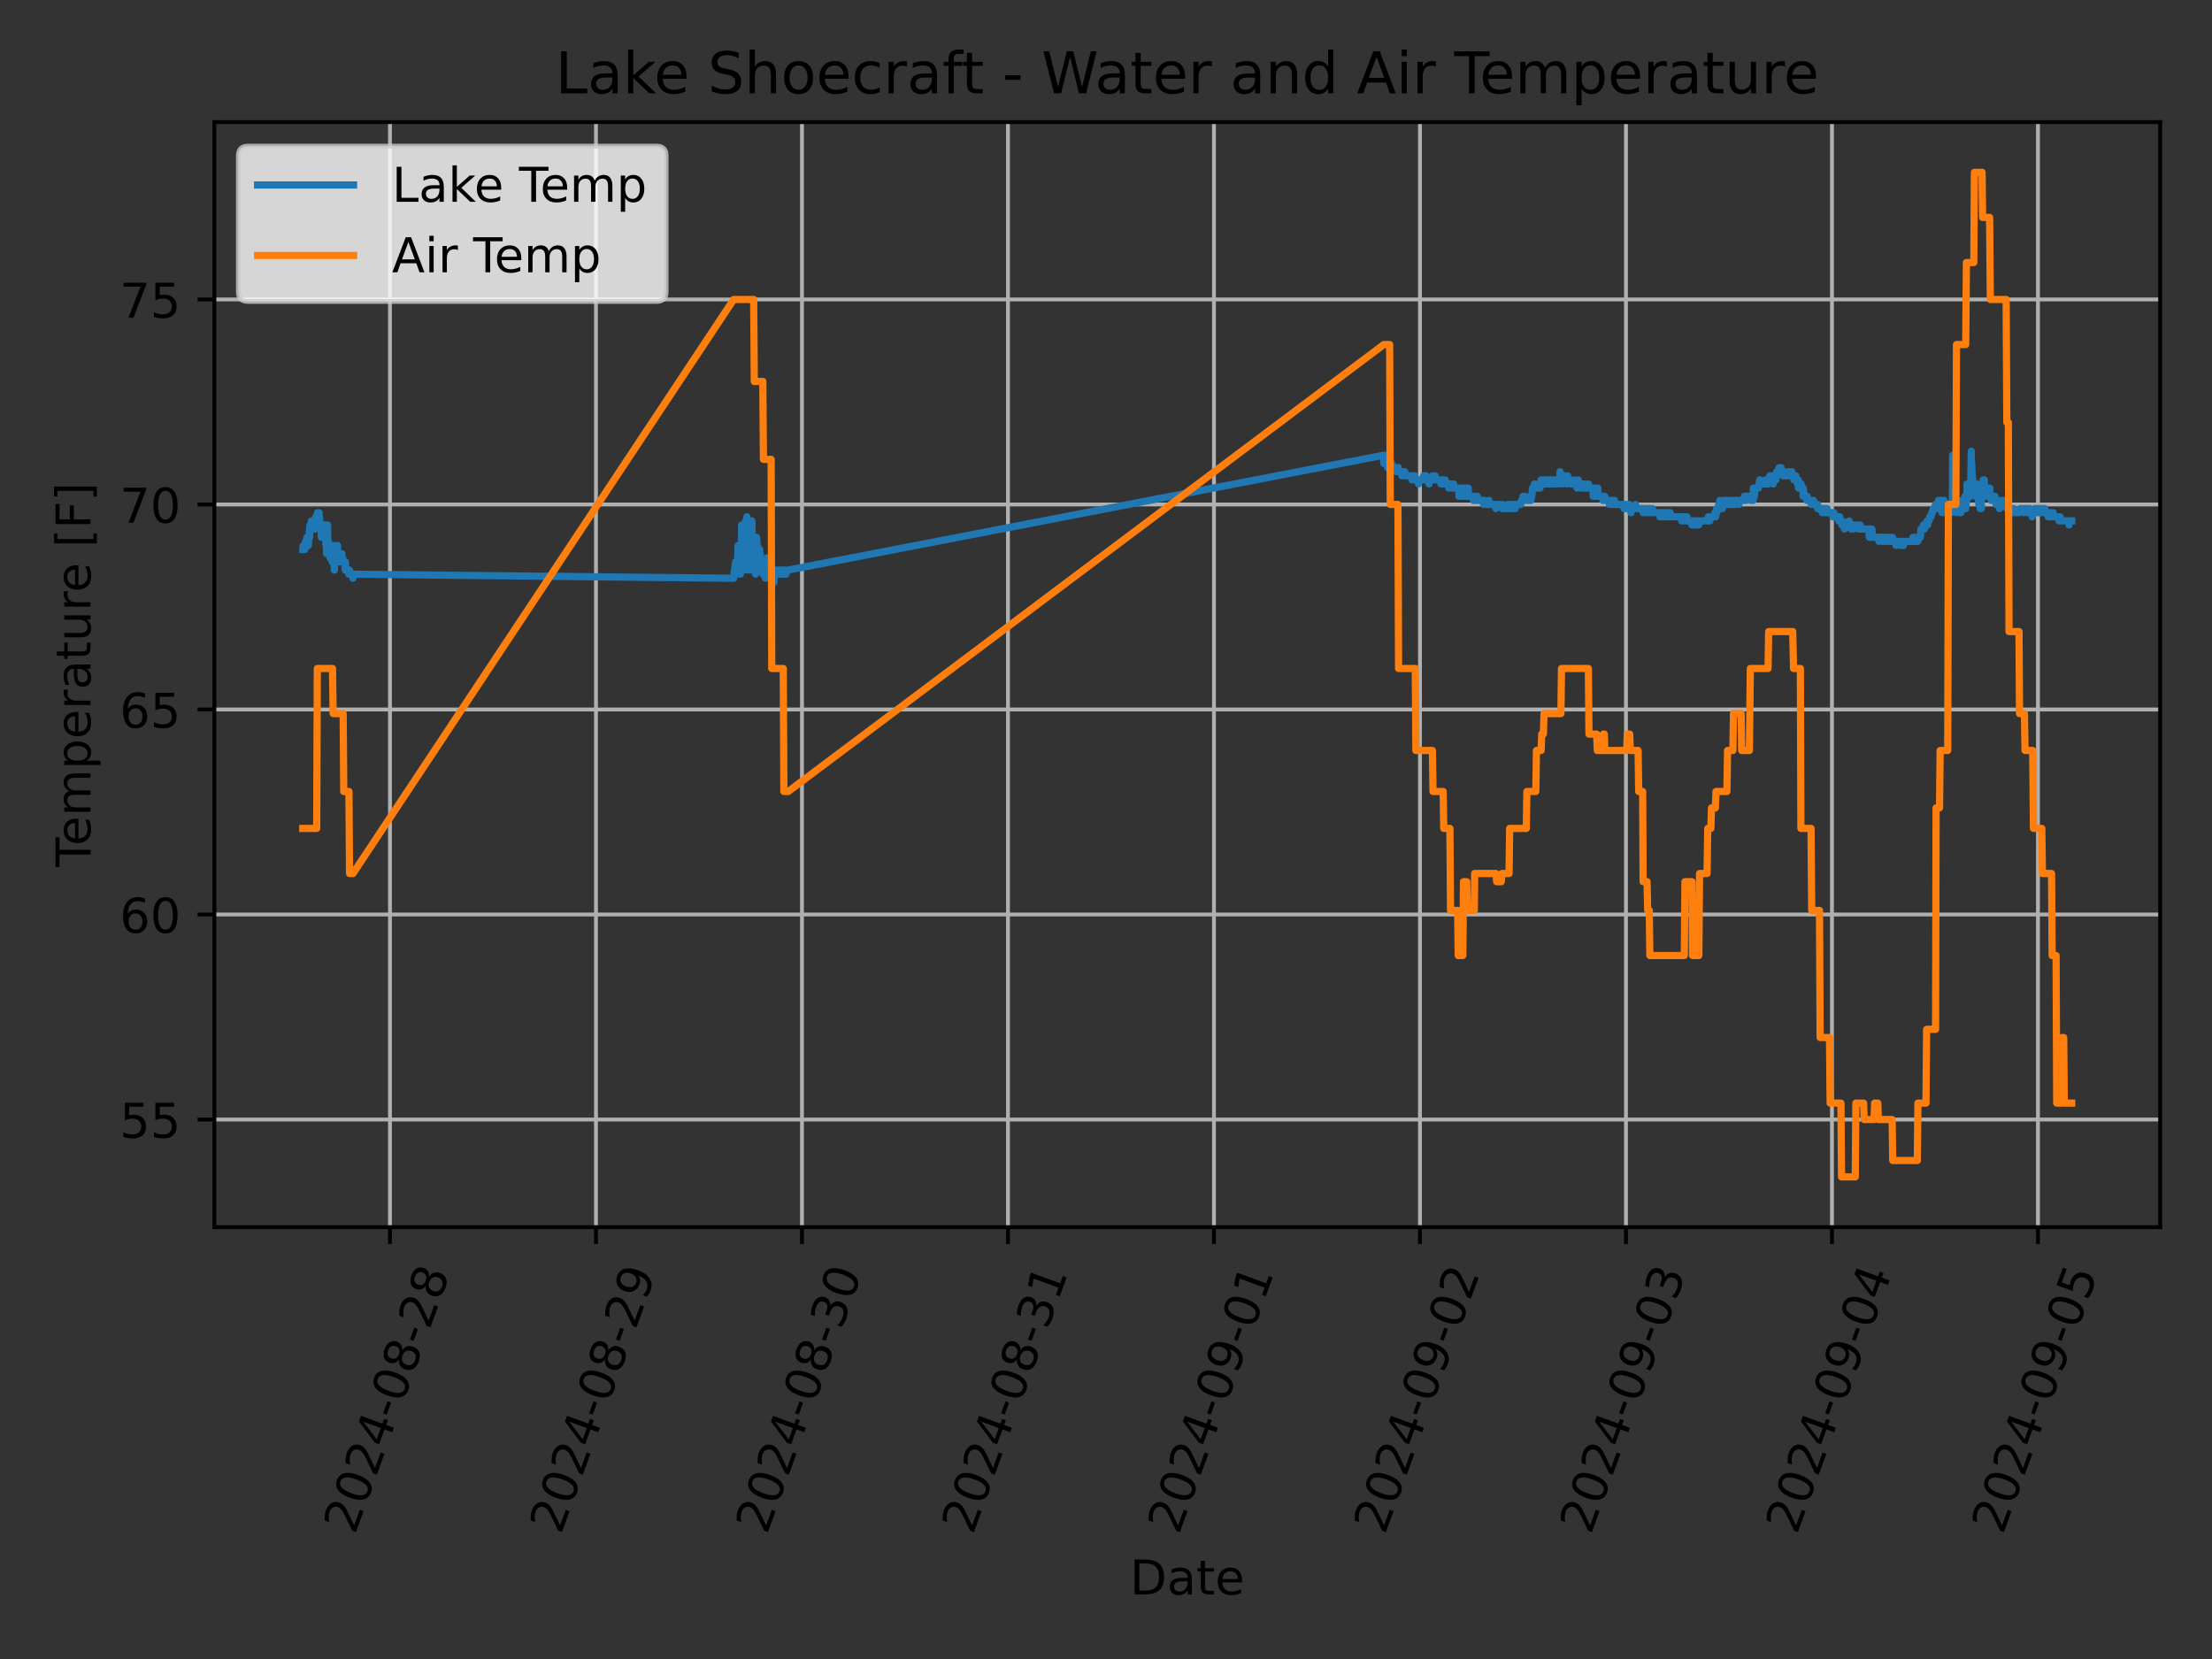 <?xml version="1.0" encoding="utf-8" standalone="no"?>
<!DOCTYPE svg PUBLIC "-//W3C//DTD SVG 1.1//EN"
  "http://www.w3.org/Graphics/SVG/1.1/DTD/svg11.dtd">
<!-- Created with matplotlib (https://matplotlib.org/) -->
<svg height="345.6pt" version="1.1" viewBox="0 0 460.8 345.6" width="460.8pt" xmlns="http://www.w3.org/2000/svg" xmlns:xlink="http://www.w3.org/1999/xlink">
 <rect x="0" y="0" width="460.8" height="345.6" fill="#333333" stroke="none"/>
 <defs>
  <style type="text/css">*{stroke-linecap:butt;stroke-linejoin:round;}</style>
 </defs>
 <g id="figure_1">
  <g id="patch_1">
   <path d="M 0 345.6 
L 460.8 345.6 
L 460.8 0 
L 0 0 
z
" style="fill:none;"/>
  </g>
  <g id="axes_1">
   <g id="patch_2">
    <path d="M 44.66 255.639 
L 450 255.639 
L 450 25.44 
L 44.66 25.44 
z
" style="fill:none;"/>
   </g>
   <g id="matplotlib.axis_1">
    <g id="xtick_1">
     <g id="line2d_1">
      <path clip-path="url(#p198dfb83ee)" d="M 81.24 255.639 
L 81.24 25.44 
" style="fill:none;stroke:#b0b0b0;stroke-linecap:square;stroke-width:0.8;"/>
     </g>
     <g id="line2d_2">
      <defs>
       <path d="M 0 0 
L 0 3.5 
" id="mcf9a5f3053" style="stroke:#000000;stroke-width:0.8;"/>
      </defs>
      <g>
       <use style="stroke:#000000;stroke-width:0.8;" x="81.24" xlink:href="#mcf9a5f3053" y="255.639"/>
      </g>
     </g>
     <g id="text_1">
      <!-- 2024-08-28 -->
      <g transform="translate(73.894 319.848)rotate(-70)scale(0.1 -0.1)">
       <defs>
        <path d="M 19.188 8.297 
L 53.609 8.297 
L 53.609 0 
L 7.328 0 
L 7.328 8.297 
Q 12.938 14.109 22.625 23.891 
Q 32.328 33.688 34.812 36.531 
Q 39.547 41.844 41.422 45.531 
Q 43.312 49.219 43.312 52.781 
Q 43.312 58.594 39.234 62.25 
Q 35.156 65.922 28.609 65.922 
Q 23.969 65.922 18.812 64.312 
Q 13.672 62.703 7.812 59.422 
L 7.812 69.391 
Q 13.766 71.781 18.938 73 
Q 24.125 74.219 28.422 74.219 
Q 39.75 74.219 46.484 68.547 
Q 53.219 62.891 53.219 53.422 
Q 53.219 48.922 51.531 44.891 
Q 49.859 40.875 45.406 35.406 
Q 44.188 33.984 37.641 27.219 
Q 31.109 20.453 19.188 8.297 
z
" id="DejaVuSans-50"/>
        <path d="M 31.781 66.406 
Q 24.172 66.406 20.328 58.906 
Q 16.5 51.422 16.5 36.375 
Q 16.5 21.391 20.328 13.891 
Q 24.172 6.391 31.781 6.391 
Q 39.453 6.391 43.281 13.891 
Q 47.125 21.391 47.125 36.375 
Q 47.125 51.422 43.281 58.906 
Q 39.453 66.406 31.781 66.406 
z
M 31.781 74.219 
Q 44.047 74.219 50.516 64.516 
Q 56.984 54.828 56.984 36.375 
Q 56.984 17.969 50.516 8.266 
Q 44.047 -1.422 31.781 -1.422 
Q 19.531 -1.422 13.062 8.266 
Q 6.594 17.969 6.594 36.375 
Q 6.594 54.828 13.062 64.516 
Q 19.531 74.219 31.781 74.219 
z
" id="DejaVuSans-48"/>
        <path d="M 37.797 64.312 
L 12.891 25.391 
L 37.797 25.391 
z
M 35.203 72.906 
L 47.609 72.906 
L 47.609 25.391 
L 58.016 25.391 
L 58.016 17.188 
L 47.609 17.188 
L 47.609 0 
L 37.797 0 
L 37.797 17.188 
L 4.891 17.188 
L 4.891 26.703 
z
" id="DejaVuSans-52"/>
        <path d="M 4.891 31.391 
L 31.203 31.391 
L 31.203 23.391 
L 4.891 23.391 
z
" id="DejaVuSans-45"/>
        <path d="M 31.781 34.625 
Q 24.75 34.625 20.719 30.859 
Q 16.703 27.094 16.703 20.516 
Q 16.703 13.922 20.719 10.156 
Q 24.75 6.391 31.781 6.391 
Q 38.812 6.391 42.859 10.172 
Q 46.922 13.969 46.922 20.516 
Q 46.922 27.094 42.891 30.859 
Q 38.875 34.625 31.781 34.625 
z
M 21.922 38.812 
Q 15.578 40.375 12.031 44.719 
Q 8.5 49.078 8.5 55.328 
Q 8.5 64.062 14.719 69.141 
Q 20.953 74.219 31.781 74.219 
Q 42.672 74.219 48.875 69.141 
Q 55.078 64.062 55.078 55.328 
Q 55.078 49.078 51.531 44.719 
Q 48 40.375 41.703 38.812 
Q 48.828 37.156 52.797 32.312 
Q 56.781 27.484 56.781 20.516 
Q 56.781 9.906 50.312 4.234 
Q 43.844 -1.422 31.781 -1.422 
Q 19.734 -1.422 13.25 4.234 
Q 6.781 9.906 6.781 20.516 
Q 6.781 27.484 10.781 32.312 
Q 14.797 37.156 21.922 38.812 
z
M 18.312 54.391 
Q 18.312 48.734 21.844 45.562 
Q 25.391 42.391 31.781 42.391 
Q 38.141 42.391 41.719 45.562 
Q 45.312 48.734 45.312 54.391 
Q 45.312 60.062 41.719 63.234 
Q 38.141 66.406 31.781 66.406 
Q 25.391 66.406 21.844 63.234 
Q 18.312 60.062 18.312 54.391 
z
" id="DejaVuSans-56"/>
       </defs>
       <use xlink:href="#DejaVuSans-50"/>
       <use x="63.623" xlink:href="#DejaVuSans-48"/>
       <use x="127.246" xlink:href="#DejaVuSans-50"/>
       <use x="190.869" xlink:href="#DejaVuSans-52"/>
       <use x="254.492" xlink:href="#DejaVuSans-45"/>
       <use x="290.576" xlink:href="#DejaVuSans-48"/>
       <use x="354.199" xlink:href="#DejaVuSans-56"/>
       <use x="417.822" xlink:href="#DejaVuSans-45"/>
       <use x="453.906" xlink:href="#DejaVuSans-50"/>
       <use x="517.529" xlink:href="#DejaVuSans-56"/>
      </g>
     </g>
    </g>
    <g id="xtick_2">
     <g id="line2d_3">
      <path clip-path="url(#p198dfb83ee)" d="M 124.153 255.639 
L 124.153 25.44 
" style="fill:none;stroke:#b0b0b0;stroke-linecap:square;stroke-width:0.8;"/>
     </g>
     <g id="line2d_4">
      <g>
       <use style="stroke:#000000;stroke-width:0.8;" x="124.153" xlink:href="#mcf9a5f3053" y="255.639"/>
      </g>
     </g>
     <g id="text_2">
      <!-- 2024-08-29 -->
      <g transform="translate(116.808 319.848)rotate(-70)scale(0.1 -0.1)">
       <defs>
        <path d="M 10.984 1.516 
L 10.984 10.5 
Q 14.703 8.734 18.5 7.812 
Q 22.312 6.891 25.984 6.891 
Q 35.75 6.891 40.891 13.453 
Q 46.047 20.016 46.781 33.406 
Q 43.953 29.203 39.594 26.953 
Q 35.25 24.703 29.984 24.703 
Q 19.047 24.703 12.672 31.312 
Q 6.297 37.938 6.297 49.422 
Q 6.297 60.641 12.938 67.422 
Q 19.578 74.219 30.609 74.219 
Q 43.266 74.219 49.922 64.516 
Q 56.594 54.828 56.594 36.375 
Q 56.594 19.141 48.406 8.859 
Q 40.234 -1.422 26.422 -1.422 
Q 22.703 -1.422 18.891 -0.688 
Q 15.094 0.047 10.984 1.516 
z
M 30.609 32.422 
Q 37.25 32.422 41.125 36.953 
Q 45.016 41.5 45.016 49.422 
Q 45.016 57.281 41.125 61.844 
Q 37.25 66.406 30.609 66.406 
Q 23.969 66.406 20.094 61.844 
Q 16.219 57.281 16.219 49.422 
Q 16.219 41.5 20.094 36.953 
Q 23.969 32.422 30.609 32.422 
z
" id="DejaVuSans-57"/>
       </defs>
       <use xlink:href="#DejaVuSans-50"/>
       <use x="63.623" xlink:href="#DejaVuSans-48"/>
       <use x="127.246" xlink:href="#DejaVuSans-50"/>
       <use x="190.869" xlink:href="#DejaVuSans-52"/>
       <use x="254.492" xlink:href="#DejaVuSans-45"/>
       <use x="290.576" xlink:href="#DejaVuSans-48"/>
       <use x="354.199" xlink:href="#DejaVuSans-56"/>
       <use x="417.822" xlink:href="#DejaVuSans-45"/>
       <use x="453.906" xlink:href="#DejaVuSans-50"/>
       <use x="517.529" xlink:href="#DejaVuSans-57"/>
      </g>
     </g>
    </g>
    <g id="xtick_3">
     <g id="line2d_5">
      <path clip-path="url(#p198dfb83ee)" d="M 167.066 255.639 
L 167.066 25.44 
" style="fill:none;stroke:#b0b0b0;stroke-linecap:square;stroke-width:0.8;"/>
     </g>
     <g id="line2d_6">
      <g>
       <use style="stroke:#000000;stroke-width:0.8;" x="167.066" xlink:href="#mcf9a5f3053" y="255.639"/>
      </g>
     </g>
     <g id="text_3">
      <!-- 2024-08-30 -->
      <g transform="translate(159.721 319.848)rotate(-70)scale(0.1 -0.1)">
       <defs>
        <path d="M 40.578 39.312 
Q 47.656 37.797 51.625 33 
Q 55.609 28.219 55.609 21.188 
Q 55.609 10.406 48.188 4.484 
Q 40.766 -1.422 27.094 -1.422 
Q 22.516 -1.422 17.656 -0.516 
Q 12.797 0.391 7.625 2.203 
L 7.625 11.719 
Q 11.719 9.328 16.594 8.109 
Q 21.484 6.891 26.812 6.891 
Q 36.078 6.891 40.938 10.547 
Q 45.797 14.203 45.797 21.188 
Q 45.797 27.641 41.281 31.266 
Q 36.766 34.906 28.719 34.906 
L 20.219 34.906 
L 20.219 43.016 
L 29.109 43.016 
Q 36.375 43.016 40.234 45.922 
Q 44.094 48.828 44.094 54.297 
Q 44.094 59.906 40.109 62.906 
Q 36.141 65.922 28.719 65.922 
Q 24.656 65.922 20.016 65.031 
Q 15.375 64.156 9.812 62.312 
L 9.812 71.094 
Q 15.438 72.656 20.344 73.438 
Q 25.25 74.219 29.594 74.219 
Q 40.828 74.219 47.359 69.109 
Q 53.906 64.016 53.906 55.328 
Q 53.906 49.266 50.438 45.094 
Q 46.969 40.922 40.578 39.312 
z
" id="DejaVuSans-51"/>
       </defs>
       <use xlink:href="#DejaVuSans-50"/>
       <use x="63.623" xlink:href="#DejaVuSans-48"/>
       <use x="127.246" xlink:href="#DejaVuSans-50"/>
       <use x="190.869" xlink:href="#DejaVuSans-52"/>
       <use x="254.492" xlink:href="#DejaVuSans-45"/>
       <use x="290.576" xlink:href="#DejaVuSans-48"/>
       <use x="354.199" xlink:href="#DejaVuSans-56"/>
       <use x="417.822" xlink:href="#DejaVuSans-45"/>
       <use x="453.906" xlink:href="#DejaVuSans-51"/>
       <use x="517.529" xlink:href="#DejaVuSans-48"/>
      </g>
     </g>
    </g>
    <g id="xtick_4">
     <g id="line2d_7">
      <path clip-path="url(#p198dfb83ee)" d="M 209.979 255.639 
L 209.979 25.44 
" style="fill:none;stroke:#b0b0b0;stroke-linecap:square;stroke-width:0.8;"/>
     </g>
     <g id="line2d_8">
      <g>
       <use style="stroke:#000000;stroke-width:0.8;" x="209.979" xlink:href="#mcf9a5f3053" y="255.639"/>
      </g>
     </g>
     <g id="text_4">
      <!-- 2024-08-31 -->
      <g transform="translate(202.634 319.848)rotate(-70)scale(0.1 -0.1)">
       <defs>
        <path d="M 12.406 8.297 
L 28.516 8.297 
L 28.516 63.922 
L 10.984 60.406 
L 10.984 69.391 
L 28.422 72.906 
L 38.281 72.906 
L 38.281 8.297 
L 54.391 8.297 
L 54.391 0 
L 12.406 0 
z
" id="DejaVuSans-49"/>
       </defs>
       <use xlink:href="#DejaVuSans-50"/>
       <use x="63.623" xlink:href="#DejaVuSans-48"/>
       <use x="127.246" xlink:href="#DejaVuSans-50"/>
       <use x="190.869" xlink:href="#DejaVuSans-52"/>
       <use x="254.492" xlink:href="#DejaVuSans-45"/>
       <use x="290.576" xlink:href="#DejaVuSans-48"/>
       <use x="354.199" xlink:href="#DejaVuSans-56"/>
       <use x="417.822" xlink:href="#DejaVuSans-45"/>
       <use x="453.906" xlink:href="#DejaVuSans-51"/>
       <use x="517.529" xlink:href="#DejaVuSans-49"/>
      </g>
     </g>
    </g>
    <g id="xtick_5">
     <g id="line2d_9">
      <path clip-path="url(#p198dfb83ee)" d="M 252.892 255.639 
L 252.892 25.44 
" style="fill:none;stroke:#b0b0b0;stroke-linecap:square;stroke-width:0.8;"/>
     </g>
     <g id="line2d_10">
      <g>
       <use style="stroke:#000000;stroke-width:0.8;" x="252.892" xlink:href="#mcf9a5f3053" y="255.639"/>
      </g>
     </g>
     <g id="text_5">
      <!-- 2024-09-01 -->
      <g transform="translate(245.547 319.848)rotate(-70)scale(0.1 -0.1)">
       <use xlink:href="#DejaVuSans-50"/>
       <use x="63.623" xlink:href="#DejaVuSans-48"/>
       <use x="127.246" xlink:href="#DejaVuSans-50"/>
       <use x="190.869" xlink:href="#DejaVuSans-52"/>
       <use x="254.492" xlink:href="#DejaVuSans-45"/>
       <use x="290.576" xlink:href="#DejaVuSans-48"/>
       <use x="354.199" xlink:href="#DejaVuSans-57"/>
       <use x="417.822" xlink:href="#DejaVuSans-45"/>
       <use x="453.906" xlink:href="#DejaVuSans-48"/>
       <use x="517.529" xlink:href="#DejaVuSans-49"/>
      </g>
     </g>
    </g>
    <g id="xtick_6">
     <g id="line2d_11">
      <path clip-path="url(#p198dfb83ee)" d="M 295.805 255.639 
L 295.805 25.44 
" style="fill:none;stroke:#b0b0b0;stroke-linecap:square;stroke-width:0.8;"/>
     </g>
     <g id="line2d_12">
      <g>
       <use style="stroke:#000000;stroke-width:0.8;" x="295.805" xlink:href="#mcf9a5f3053" y="255.639"/>
      </g>
     </g>
     <g id="text_6">
      <!-- 2024-09-02 -->
      <g transform="translate(288.46 319.848)rotate(-70)scale(0.1 -0.1)">
       <use xlink:href="#DejaVuSans-50"/>
       <use x="63.623" xlink:href="#DejaVuSans-48"/>
       <use x="127.246" xlink:href="#DejaVuSans-50"/>
       <use x="190.869" xlink:href="#DejaVuSans-52"/>
       <use x="254.492" xlink:href="#DejaVuSans-45"/>
       <use x="290.576" xlink:href="#DejaVuSans-48"/>
       <use x="354.199" xlink:href="#DejaVuSans-57"/>
       <use x="417.822" xlink:href="#DejaVuSans-45"/>
       <use x="453.906" xlink:href="#DejaVuSans-48"/>
       <use x="517.529" xlink:href="#DejaVuSans-50"/>
      </g>
     </g>
    </g>
    <g id="xtick_7">
     <g id="line2d_13">
      <path clip-path="url(#p198dfb83ee)" d="M 338.718 255.639 
L 338.718 25.44 
" style="fill:none;stroke:#b0b0b0;stroke-linecap:square;stroke-width:0.8;"/>
     </g>
     <g id="line2d_14">
      <g>
       <use style="stroke:#000000;stroke-width:0.8;" x="338.718" xlink:href="#mcf9a5f3053" y="255.639"/>
      </g>
     </g>
     <g id="text_7">
      <!-- 2024-09-03 -->
      <g transform="translate(331.373 319.848)rotate(-70)scale(0.1 -0.1)">
       <use xlink:href="#DejaVuSans-50"/>
       <use x="63.623" xlink:href="#DejaVuSans-48"/>
       <use x="127.246" xlink:href="#DejaVuSans-50"/>
       <use x="190.869" xlink:href="#DejaVuSans-52"/>
       <use x="254.492" xlink:href="#DejaVuSans-45"/>
       <use x="290.576" xlink:href="#DejaVuSans-48"/>
       <use x="354.199" xlink:href="#DejaVuSans-57"/>
       <use x="417.822" xlink:href="#DejaVuSans-45"/>
       <use x="453.906" xlink:href="#DejaVuSans-48"/>
       <use x="517.529" xlink:href="#DejaVuSans-51"/>
      </g>
     </g>
    </g>
    <g id="xtick_8">
     <g id="line2d_15">
      <path clip-path="url(#p198dfb83ee)" d="M 381.632 255.639 
L 381.632 25.44 
" style="fill:none;stroke:#b0b0b0;stroke-linecap:square;stroke-width:0.8;"/>
     </g>
     <g id="line2d_16">
      <g>
       <use style="stroke:#000000;stroke-width:0.8;" x="381.632" xlink:href="#mcf9a5f3053" y="255.639"/>
      </g>
     </g>
     <g id="text_8">
      <!-- 2024-09-04 -->
      <g transform="translate(374.286 319.848)rotate(-70)scale(0.1 -0.1)">
       <use xlink:href="#DejaVuSans-50"/>
       <use x="63.623" xlink:href="#DejaVuSans-48"/>
       <use x="127.246" xlink:href="#DejaVuSans-50"/>
       <use x="190.869" xlink:href="#DejaVuSans-52"/>
       <use x="254.492" xlink:href="#DejaVuSans-45"/>
       <use x="290.576" xlink:href="#DejaVuSans-48"/>
       <use x="354.199" xlink:href="#DejaVuSans-57"/>
       <use x="417.822" xlink:href="#DejaVuSans-45"/>
       <use x="453.906" xlink:href="#DejaVuSans-48"/>
       <use x="517.529" xlink:href="#DejaVuSans-52"/>
      </g>
     </g>
    </g>
    <g id="xtick_9">
     <g id="line2d_17">
      <path clip-path="url(#p198dfb83ee)" d="M 424.545 255.639 
L 424.545 25.44 
" style="fill:none;stroke:#b0b0b0;stroke-linecap:square;stroke-width:0.8;"/>
     </g>
     <g id="line2d_18">
      <g>
       <use style="stroke:#000000;stroke-width:0.8;" x="424.545" xlink:href="#mcf9a5f3053" y="255.639"/>
      </g>
     </g>
     <g id="text_9">
      <!-- 2024-09-05 -->
      <g transform="translate(417.199 319.848)rotate(-70)scale(0.1 -0.1)">
       <defs>
        <path d="M 10.797 72.906 
L 49.516 72.906 
L 49.516 64.594 
L 19.828 64.594 
L 19.828 46.734 
Q 21.969 47.469 24.109 47.828 
Q 26.266 48.188 28.422 48.188 
Q 40.625 48.188 47.75 41.5 
Q 54.891 34.812 54.891 23.391 
Q 54.891 11.625 47.562 5.094 
Q 40.234 -1.422 26.906 -1.422 
Q 22.312 -1.422 17.547 -0.641 
Q 12.797 0.141 7.719 1.703 
L 7.719 11.625 
Q 12.109 9.234 16.797 8.062 
Q 21.484 6.891 26.703 6.891 
Q 35.156 6.891 40.078 11.328 
Q 45.016 15.766 45.016 23.391 
Q 45.016 31 40.078 35.438 
Q 35.156 39.891 26.703 39.891 
Q 22.75 39.891 18.812 39.016 
Q 14.891 38.141 10.797 36.281 
z
" id="DejaVuSans-53"/>
       </defs>
       <use xlink:href="#DejaVuSans-50"/>
       <use x="63.623" xlink:href="#DejaVuSans-48"/>
       <use x="127.246" xlink:href="#DejaVuSans-50"/>
       <use x="190.869" xlink:href="#DejaVuSans-52"/>
       <use x="254.492" xlink:href="#DejaVuSans-45"/>
       <use x="290.576" xlink:href="#DejaVuSans-48"/>
       <use x="354.199" xlink:href="#DejaVuSans-57"/>
       <use x="417.822" xlink:href="#DejaVuSans-45"/>
       <use x="453.906" xlink:href="#DejaVuSans-48"/>
       <use x="517.529" xlink:href="#DejaVuSans-53"/>
      </g>
     </g>
    </g>
    <g id="text_10">
     <!-- Date -->
     <g transform="translate(235.379 332.158)scale(0.1 -0.1)">
      <defs>
       <path d="M 19.672 64.797 
L 19.672 8.109 
L 31.594 8.109 
Q 46.688 8.109 53.688 14.938 
Q 60.688 21.781 60.688 36.531 
Q 60.688 51.172 53.688 57.984 
Q 46.688 64.797 31.594 64.797 
z
M 9.812 72.906 
L 30.078 72.906 
Q 51.266 72.906 61.172 64.094 
Q 71.094 55.281 71.094 36.531 
Q 71.094 17.672 61.125 8.828 
Q 51.172 0 30.078 0 
L 9.812 0 
z
" id="DejaVuSans-68"/>
       <path d="M 34.281 27.484 
Q 23.391 27.484 19.188 25 
Q 14.984 22.516 14.984 16.5 
Q 14.984 11.719 18.141 8.906 
Q 21.297 6.109 26.703 6.109 
Q 34.188 6.109 38.703 11.406 
Q 43.219 16.703 43.219 25.484 
L 43.219 27.484 
z
M 52.203 31.203 
L 52.203 0 
L 43.219 0 
L 43.219 8.297 
Q 40.141 3.328 35.547 0.953 
Q 30.953 -1.422 24.312 -1.422 
Q 15.922 -1.422 10.953 3.297 
Q 6 8.016 6 15.922 
Q 6 25.141 12.172 29.828 
Q 18.359 34.516 30.609 34.516 
L 43.219 34.516 
L 43.219 35.406 
Q 43.219 41.609 39.141 45 
Q 35.062 48.391 27.688 48.391 
Q 23 48.391 18.547 47.266 
Q 14.109 46.141 10.016 43.891 
L 10.016 52.203 
Q 14.938 54.109 19.578 55.047 
Q 24.219 56 28.609 56 
Q 40.484 56 46.344 49.844 
Q 52.203 43.703 52.203 31.203 
z
" id="DejaVuSans-97"/>
       <path d="M 18.312 70.219 
L 18.312 54.688 
L 36.812 54.688 
L 36.812 47.703 
L 18.312 47.703 
L 18.312 18.016 
Q 18.312 11.328 20.141 9.422 
Q 21.969 7.516 27.594 7.516 
L 36.812 7.516 
L 36.812 0 
L 27.594 0 
Q 17.188 0 13.234 3.875 
Q 9.281 7.766 9.281 18.016 
L 9.281 47.703 
L 2.688 47.703 
L 2.688 54.688 
L 9.281 54.688 
L 9.281 70.219 
z
" id="DejaVuSans-116"/>
       <path d="M 56.203 29.594 
L 56.203 25.203 
L 14.891 25.203 
Q 15.484 15.922 20.484 11.062 
Q 25.484 6.203 34.422 6.203 
Q 39.594 6.203 44.453 7.469 
Q 49.312 8.734 54.109 11.281 
L 54.109 2.781 
Q 49.266 0.734 44.188 -0.344 
Q 39.109 -1.422 33.891 -1.422 
Q 20.797 -1.422 13.156 6.188 
Q 5.516 13.812 5.516 26.812 
Q 5.516 40.234 12.766 48.109 
Q 20.016 56 32.328 56 
Q 43.359 56 49.781 48.891 
Q 56.203 41.797 56.203 29.594 
z
M 47.219 32.234 
Q 47.125 39.594 43.094 43.984 
Q 39.062 48.391 32.422 48.391 
Q 24.906 48.391 20.391 44.141 
Q 15.875 39.891 15.188 32.172 
z
" id="DejaVuSans-101"/>
      </defs>
      <use xlink:href="#DejaVuSans-68"/>
      <use x="77.002" xlink:href="#DejaVuSans-97"/>
      <use x="138.281" xlink:href="#DejaVuSans-116"/>
      <use x="177.49" xlink:href="#DejaVuSans-101"/>
     </g>
    </g>
   </g>
   <g id="matplotlib.axis_2">
    <g id="ytick_1">
     <g id="line2d_19">
      <path clip-path="url(#p198dfb83ee)" d="M 44.66 233.217 
L 450 233.217 
" style="fill:none;stroke:#b0b0b0;stroke-linecap:square;stroke-width:0.8;"/>
     </g>
     <g id="line2d_20">
      <defs>
       <path d="M 0 0 
L -3.5 0 
" id="mbdb8e630e3" style="stroke:#000000;stroke-width:0.8;"/>
      </defs>
      <g>
       <use style="stroke:#000000;stroke-width:0.8;" x="44.66" xlink:href="#mbdb8e630e3" y="233.217"/>
      </g>
     </g>
     <g id="text_11">
      <!-- 55 -->
      <g transform="translate(24.935 237.016)scale(0.1 -0.1)">
       <use xlink:href="#DejaVuSans-53"/>
       <use x="63.623" xlink:href="#DejaVuSans-53"/>
      </g>
     </g>
    </g>
    <g id="ytick_2">
     <g id="line2d_21">
      <path clip-path="url(#p198dfb83ee)" d="M 44.66 190.508 
L 450 190.508 
" style="fill:none;stroke:#b0b0b0;stroke-linecap:square;stroke-width:0.8;"/>
     </g>
     <g id="line2d_22">
      <g>
       <use style="stroke:#000000;stroke-width:0.8;" x="44.66" xlink:href="#mbdb8e630e3" y="190.508"/>
      </g>
     </g>
     <g id="text_12">
      <!-- 60 -->
      <g transform="translate(24.935 194.307)scale(0.1 -0.1)">
       <defs>
        <path d="M 33.016 40.375 
Q 26.375 40.375 22.484 35.828 
Q 18.609 31.297 18.609 23.391 
Q 18.609 15.531 22.484 10.953 
Q 26.375 6.391 33.016 6.391 
Q 39.656 6.391 43.531 10.953 
Q 47.406 15.531 47.406 23.391 
Q 47.406 31.297 43.531 35.828 
Q 39.656 40.375 33.016 40.375 
z
M 52.594 71.297 
L 52.594 62.312 
Q 48.875 64.062 45.094 64.984 
Q 41.312 65.922 37.594 65.922 
Q 27.828 65.922 22.672 59.328 
Q 17.531 52.734 16.797 39.406 
Q 19.672 43.656 24.016 45.922 
Q 28.375 48.188 33.594 48.188 
Q 44.578 48.188 50.953 41.516 
Q 57.328 34.859 57.328 23.391 
Q 57.328 12.156 50.688 5.359 
Q 44.047 -1.422 33.016 -1.422 
Q 20.359 -1.422 13.672 8.266 
Q 6.984 17.969 6.984 36.375 
Q 6.984 53.656 15.188 63.938 
Q 23.391 74.219 37.203 74.219 
Q 40.922 74.219 44.703 73.484 
Q 48.484 72.75 52.594 71.297 
z
" id="DejaVuSans-54"/>
       </defs>
       <use xlink:href="#DejaVuSans-54"/>
       <use x="63.623" xlink:href="#DejaVuSans-48"/>
      </g>
     </g>
    </g>
    <g id="ytick_3">
     <g id="line2d_23">
      <path clip-path="url(#p198dfb83ee)" d="M 44.66 147.8 
L 450 147.8 
" style="fill:none;stroke:#b0b0b0;stroke-linecap:square;stroke-width:0.8;"/>
     </g>
     <g id="line2d_24">
      <g>
       <use style="stroke:#000000;stroke-width:0.8;" x="44.66" xlink:href="#mbdb8e630e3" y="147.8"/>
      </g>
     </g>
     <g id="text_13">
      <!-- 65 -->
      <g transform="translate(24.935 151.599)scale(0.1 -0.1)">
       <use xlink:href="#DejaVuSans-54"/>
       <use x="63.623" xlink:href="#DejaVuSans-53"/>
      </g>
     </g>
    </g>
    <g id="ytick_4">
     <g id="line2d_25">
      <path clip-path="url(#p198dfb83ee)" d="M 44.66 105.091 
L 450 105.091 
" style="fill:none;stroke:#b0b0b0;stroke-linecap:square;stroke-width:0.8;"/>
     </g>
     <g id="line2d_26">
      <g>
       <use style="stroke:#000000;stroke-width:0.8;" x="44.66" xlink:href="#mbdb8e630e3" y="105.091"/>
      </g>
     </g>
     <g id="text_14">
      <!-- 70 -->
      <g transform="translate(24.935 108.891)scale(0.1 -0.1)">
       <defs>
        <path d="M 8.203 72.906 
L 55.078 72.906 
L 55.078 68.703 
L 28.609 0 
L 18.312 0 
L 43.219 64.594 
L 8.203 64.594 
z
" id="DejaVuSans-55"/>
       </defs>
       <use xlink:href="#DejaVuSans-55"/>
       <use x="63.623" xlink:href="#DejaVuSans-48"/>
      </g>
     </g>
    </g>
    <g id="ytick_5">
     <g id="line2d_27">
      <path clip-path="url(#p198dfb83ee)" d="M 44.66 62.383 
L 450 62.383 
" style="fill:none;stroke:#b0b0b0;stroke-linecap:square;stroke-width:0.8;"/>
     </g>
     <g id="line2d_28">
      <g>
       <use style="stroke:#000000;stroke-width:0.8;" x="44.66" xlink:href="#mbdb8e630e3" y="62.383"/>
      </g>
     </g>
     <g id="text_15">
      <!-- 75 -->
      <g transform="translate(24.935 66.182)scale(0.1 -0.1)">
       <use xlink:href="#DejaVuSans-55"/>
       <use x="63.623" xlink:href="#DejaVuSans-53"/>
      </g>
     </g>
    </g>
    <g id="text_16">
     <!-- Temperature [F] -->
     <g transform="translate(18.855 180.575)rotate(-90)scale(0.1 -0.1)">
      <defs>
       <path d="M -0.297 72.906 
L 61.375 72.906 
L 61.375 64.594 
L 35.5 64.594 
L 35.5 0 
L 25.594 0 
L 25.594 64.594 
L -0.297 64.594 
z
" id="DejaVuSans-84"/>
       <path d="M 52 44.188 
Q 55.375 50.25 60.062 53.125 
Q 64.75 56 71.094 56 
Q 79.641 56 84.281 50.016 
Q 88.922 44.047 88.922 33.016 
L 88.922 0 
L 79.891 0 
L 79.891 32.719 
Q 79.891 40.578 77.094 44.375 
Q 74.312 48.188 68.609 48.188 
Q 61.625 48.188 57.562 43.547 
Q 53.516 38.922 53.516 30.906 
L 53.516 0 
L 44.484 0 
L 44.484 32.719 
Q 44.484 40.625 41.703 44.406 
Q 38.922 48.188 33.109 48.188 
Q 26.219 48.188 22.156 43.531 
Q 18.109 38.875 18.109 30.906 
L 18.109 0 
L 9.078 0 
L 9.078 54.688 
L 18.109 54.688 
L 18.109 46.188 
Q 21.188 51.219 25.484 53.609 
Q 29.781 56 35.688 56 
Q 41.656 56 45.828 52.969 
Q 50 49.953 52 44.188 
z
" id="DejaVuSans-109"/>
       <path d="M 18.109 8.203 
L 18.109 -20.797 
L 9.078 -20.797 
L 9.078 54.688 
L 18.109 54.688 
L 18.109 46.391 
Q 20.953 51.266 25.266 53.625 
Q 29.594 56 35.594 56 
Q 45.562 56 51.781 48.094 
Q 58.016 40.188 58.016 27.297 
Q 58.016 14.406 51.781 6.484 
Q 45.562 -1.422 35.594 -1.422 
Q 29.594 -1.422 25.266 0.953 
Q 20.953 3.328 18.109 8.203 
z
M 48.688 27.297 
Q 48.688 37.203 44.609 42.844 
Q 40.531 48.484 33.406 48.484 
Q 26.266 48.484 22.188 42.844 
Q 18.109 37.203 18.109 27.297 
Q 18.109 17.391 22.188 11.75 
Q 26.266 6.109 33.406 6.109 
Q 40.531 6.109 44.609 11.75 
Q 48.688 17.391 48.688 27.297 
z
" id="DejaVuSans-112"/>
       <path d="M 41.109 46.297 
Q 39.594 47.172 37.812 47.578 
Q 36.031 48 33.891 48 
Q 26.266 48 22.188 43.047 
Q 18.109 38.094 18.109 28.812 
L 18.109 0 
L 9.078 0 
L 9.078 54.688 
L 18.109 54.688 
L 18.109 46.188 
Q 20.953 51.172 25.484 53.578 
Q 30.031 56 36.531 56 
Q 37.453 56 38.578 55.875 
Q 39.703 55.766 41.062 55.516 
z
" id="DejaVuSans-114"/>
       <path d="M 8.5 21.578 
L 8.5 54.688 
L 17.484 54.688 
L 17.484 21.922 
Q 17.484 14.156 20.5 10.266 
Q 23.531 6.391 29.594 6.391 
Q 36.859 6.391 41.078 11.031 
Q 45.312 15.672 45.312 23.688 
L 45.312 54.688 
L 54.297 54.688 
L 54.297 0 
L 45.312 0 
L 45.312 8.406 
Q 42.047 3.422 37.719 1 
Q 33.406 -1.422 27.688 -1.422 
Q 18.266 -1.422 13.375 4.438 
Q 8.5 10.297 8.5 21.578 
z
M 31.109 56 
z
" id="DejaVuSans-117"/>
       <path id="DejaVuSans-32"/>
       <path d="M 8.594 75.984 
L 29.297 75.984 
L 29.297 69 
L 17.578 69 
L 17.578 -6.203 
L 29.297 -6.203 
L 29.297 -13.188 
L 8.594 -13.188 
z
" id="DejaVuSans-91"/>
       <path d="M 9.812 72.906 
L 51.703 72.906 
L 51.703 64.594 
L 19.672 64.594 
L 19.672 43.109 
L 48.578 43.109 
L 48.578 34.812 
L 19.672 34.812 
L 19.672 0 
L 9.812 0 
z
" id="DejaVuSans-70"/>
       <path d="M 30.422 75.984 
L 30.422 -13.188 
L 9.719 -13.188 
L 9.719 -6.203 
L 21.391 -6.203 
L 21.391 69 
L 9.719 69 
L 9.719 75.984 
z
" id="DejaVuSans-93"/>
      </defs>
      <use xlink:href="#DejaVuSans-84"/>
      <use x="44.084" xlink:href="#DejaVuSans-101"/>
      <use x="105.607" xlink:href="#DejaVuSans-109"/>
      <use x="203.02" xlink:href="#DejaVuSans-112"/>
      <use x="266.496" xlink:href="#DejaVuSans-101"/>
      <use x="328.02" xlink:href="#DejaVuSans-114"/>
      <use x="369.133" xlink:href="#DejaVuSans-97"/>
      <use x="430.412" xlink:href="#DejaVuSans-116"/>
      <use x="469.621" xlink:href="#DejaVuSans-117"/>
      <use x="533" xlink:href="#DejaVuSans-114"/>
      <use x="571.863" xlink:href="#DejaVuSans-101"/>
      <use x="633.387" xlink:href="#DejaVuSans-32"/>
      <use x="665.174" xlink:href="#DejaVuSans-91"/>
      <use x="704.188" xlink:href="#DejaVuSans-70"/>
      <use x="761.707" xlink:href="#DejaVuSans-93"/>
     </g>
    </g>
   </g>
   <g id="line2d_29">
    <path clip-path="url(#p198dfb83ee)" d="M 63.085 114.487 
L 63.15 114.487 
L 63.212 113.633 
L 63.243 114.487 
L 63.274 114.487 
L 63.398 113.633 
L 63.46 113.633 
L 63.491 114.487 
L 63.522 113.633 
L 63.647 112.779 
L 63.834 112.779 
L 63.928 111.925 
L 64.086 113.633 
L 64.117 113.633 
L 64.212 111.925 
L 64.243 113.633 
L 64.305 111.925 
L 64.369 111.925 
L 64.495 110.216 
L 64.526 111.925 
L 64.558 109.362 
L 64.589 109.362 
L 64.62 110.216 
L 64.683 109.362 
L 64.807 109.362 
L 64.871 108.508 
L 64.903 109.362 
L 64.935 109.362 
L 64.966 108.508 
L 64.997 110.216 
L 65.09 110.216 
L 65.218 108.508 
L 65.25 108.508 
L 65.374 109.362 
L 65.405 109.362 
L 65.532 110.216 
L 65.626 110.216 
L 65.786 107.654 
L 65.943 109.362 
L 66.07 107.654 
L 66.103 107.654 
L 66.135 106.8 
L 66.197 107.654 
L 66.229 108.508 
L 66.281 107.654 
L 66.408 107.654 
L 66.472 106.8 
L 66.503 107.654 
L 66.536 107.654 
L 66.696 110.216 
L 66.76 109.362 
L 66.794 110.216 
L 66.895 110.216 
L 66.926 111.925 
L 66.99 110.216 
L 67.083 110.216 
L 67.209 109.362 
L 67.273 110.216 
L 67.305 109.362 
L 67.367 109.362 
L 67.431 111.925 
L 67.463 109.362 
L 67.525 109.362 
L 67.592 111.925 
L 67.623 110.216 
L 67.654 110.216 
L 67.685 111.925 
L 67.716 109.362 
L 67.747 110.216 
L 67.779 110.216 
L 67.904 113.633 
L 67.968 110.216 
L 67.999 113.633 
L 68.031 115.341 
L 68.064 112.779 
L 68.225 109.362 
L 68.352 115.341 
L 68.416 112.779 
L 68.448 114.487 
L 68.514 115.341 
L 68.545 114.487 
L 68.576 114.487 
L 68.734 116.196 
L 69.049 116.196 
L 69.175 117.05 
L 69.27 116.196 
L 69.333 117.05 
L 69.364 116.196 
L 69.395 115.341 
L 69.427 117.05 
L 69.492 117.05 
L 69.586 113.633 
L 69.619 116.196 
L 69.651 118.758 
L 69.713 117.05 
L 69.809 117.05 
L 70 114.487 
L 70.126 115.341 
L 70.19 115.341 
L 70.221 114.487 
L 70.252 115.341 
L 70.284 116.196 
L 70.315 113.633 
L 70.378 117.05 
L 70.41 117.05 
L 70.474 115.341 
L 70.536 116.196 
L 70.567 115.341 
L 70.598 117.05 
L 70.63 117.05 
L 70.661 115.341 
L 70.754 116.196 
L 70.881 116.196 
L 70.979 117.05 
L 71.073 116.196 
L 71.171 117.05 
L 71.235 115.341 
L 71.297 116.196 
L 71.36 116.196 
L 71.486 117.05 
L 71.83 117.05 
L 71.925 118.758 
L 71.957 117.05 
L 72.02 118.758 
L 72.53 118.758 
L 72.658 119.612 
L 72.691 118.758 
L 72.753 119.612 
L 72.784 119.612 
L 72.815 118.758 
L 72.877 119.612 
L 73.474 119.612 
L 73.506 120.466 
L 73.537 119.612 
L 152.842 120.466 
L 152.874 119.612 
L 153.249 117.05 
L 153.28 119.612 
L 153.346 118.758 
L 153.412 119.612 
L 153.443 117.05 
L 153.52 119.612 
L 153.573 118.758 
L 153.605 118.758 
L 153.766 113.633 
L 153.901 117.05 
L 153.932 116.196 
L 154.075 118.758 
L 154.208 118.758 
L 154.238 119.612 
L 154.367 116.196 
L 154.401 116.196 
L 154.502 109.362 
L 154.56 113.633 
L 154.592 116.196 
L 154.623 114.487 
L 154.724 117.05 
L 154.792 116.196 
L 154.823 116.196 
L 154.932 118.758 
L 154.964 117.05 
L 154.995 117.05 
L 155.034 116.196 
L 155.096 117.05 
L 155.165 117.05 
L 155.325 108.508 
L 155.451 116.196 
L 155.482 117.05 
L 155.607 107.654 
L 155.671 110.216 
L 155.702 109.362 
L 155.733 110.216 
L 155.904 118.758 
L 156.05 115.341 
L 156.146 115.341 
L 156.178 114.487 
L 156.209 115.341 
L 156.336 118.758 
L 156.5 115.341 
L 156.531 115.341 
L 156.637 108.508 
L 156.808 117.05 
L 156.848 118.758 
L 156.879 115.341 
L 157.07 118.758 
L 157.101 116.196 
L 157.133 117.05 
L 157.26 117.05 
L 157.292 115.341 
L 157.358 117.05 
L 157.391 119.612 
L 157.454 116.196 
L 157.516 116.196 
L 157.548 117.05 
L 157.582 111.925 
L 157.679 112.779 
L 157.744 116.196 
L 157.775 114.487 
L 157.808 113.633 
L 157.839 114.487 
L 157.996 116.196 
L 158.128 115.341 
L 158.159 115.341 
L 158.222 116.196 
L 158.253 114.487 
L 158.315 116.196 
L 158.346 116.196 
L 158.377 115.341 
L 158.44 116.196 
L 158.471 116.196 
L 158.595 117.05 
L 158.627 117.05 
L 158.752 118.758 
L 158.783 118.758 
L 158.909 119.612 
L 159.349 119.612 
L 159.444 120.466 
L 159.57 119.612 
L 159.792 119.612 
L 159.823 116.196 
L 159.885 119.612 
L 159.979 118.758 
L 160.11 119.612 
L 160.204 119.612 
L 160.235 118.758 
L 160.297 119.612 
L 160.359 119.612 
L 160.455 120.466 
L 160.487 119.612 
L 160.551 120.466 
L 161.189 120.466 
L 161.223 121.321 
L 161.254 120.466 
L 161.392 119.612 
L 161.751 119.612 
L 161.844 118.758 
L 161.875 119.612 
L 161.942 118.758 
L 162.384 118.758 
L 162.415 119.612 
L 162.477 118.758 
L 162.763 118.758 
L 162.859 119.612 
L 162.983 118.758 
L 163.107 118.758 
L 163.2 119.612 
L 163.295 118.758 
L 163.421 119.612 
L 163.482 119.612 
L 163.606 118.758 
L 163.668 118.758 
L 163.76 119.612 
L 163.892 118.758 
L 164.204 118.758 
L 288.195 94.841 
L 288.266 96.55 
L 288.416 96.55 
L 288.447 94.841 
L 288.511 96.55 
L 288.612 96.55 
L 288.644 94.841 
L 288.715 96.55 
L 288.998 96.55 
L 289.061 97.404 
L 289.092 96.55 
L 289.287 96.55 
L 289.32 97.404 
L 289.387 96.55 
L 289.425 96.55 
L 289.551 97.404 
L 289.615 97.404 
L 289.646 96.55 
L 289.708 97.404 
L 289.833 97.404 
L 289.926 96.55 
L 290.034 97.404 
L 290.743 97.404 
L 290.774 98.258 
L 290.835 97.404 
L 290.866 97.404 
L 290.898 98.258 
L 290.96 97.404 
L 290.992 97.404 
L 291.121 98.258 
L 291.252 97.404 
L 291.283 97.404 
L 291.407 98.258 
L 292.007 98.258 
L 292.038 99.112 
L 292.1 98.258 
L 292.23 98.258 
L 292.264 99.112 
L 292.311 98.258 
L 292.63 98.258 
L 292.76 99.112 
L 294.098 99.112 
L 294.13 99.966 
L 294.194 99.112 
L 294.48 99.112 
L 294.61 99.966 
L 294.739 99.112 
L 294.77 99.112 
L 294.896 99.966 
L 295.348 99.966 
L 295.496 100.82 
L 295.62 99.966 
L 296.539 99.966 
L 296.57 99.112 
L 296.634 99.966 
L 296.858 99.966 
L 296.889 99.112 
L 296.953 99.966 
L 296.985 99.966 
L 297.079 99.112 
L 297.205 99.966 
L 297.68 99.966 
L 297.711 100.82 
L 297.773 99.966 
L 298.366 99.966 
L 298.398 99.112 
L 298.46 99.966 
L 298.554 99.966 
L 298.595 99.112 
L 298.663 99.966 
L 298.945 99.966 
L 298.977 99.112 
L 299.041 99.966 
L 300.054 99.966 
L 300.18 100.82 
L 300.243 100.82 
L 300.373 99.966 
L 300.512 100.82 
L 300.64 99.966 
L 300.671 99.966 
L 300.796 100.82 
L 300.923 99.966 
L 301.081 99.966 
L 301.204 100.82 
L 301.758 100.82 
L 301.789 101.675 
L 301.851 100.82 
L 302.237 100.82 
L 302.333 101.675 
L 302.429 100.82 
L 302.523 101.675 
L 302.621 100.82 
L 302.754 101.675 
L 302.784 101.675 
L 302.818 100.82 
L 302.881 101.675 
L 303.87 101.675 
L 303.902 103.383 
L 303.965 101.675 
L 303.995 101.675 
L 304.032 103.383 
L 304.095 101.675 
L 304.515 101.675 
L 304.577 103.383 
L 304.609 101.675 
L 304.904 101.675 
L 305.031 103.383 
L 305.124 101.675 
L 305.217 103.383 
L 305.313 101.675 
L 305.407 103.383 
L 305.539 101.675 
L 305.665 103.383 
L 305.696 103.383 
L 305.726 101.675 
L 305.789 103.383 
L 305.823 103.383 
L 305.855 101.675 
L 305.92 103.383 
L 306.837 103.383 
L 306.935 104.237 
L 307.068 103.383 
L 307.13 103.383 
L 307.162 104.237 
L 307.194 103.383 
L 307.537 103.383 
L 307.665 104.237 
L 307.759 103.383 
L 307.886 104.237 
L 308.968 104.237 
L 309.062 105.091 
L 309.126 104.237 
L 309.158 105.091 
L 309.221 105.091 
L 309.283 104.237 
L 309.314 105.091 
L 310.037 105.091 
L 310.165 104.237 
L 310.29 105.091 
L 311.589 105.091 
L 311.62 105.945 
L 311.691 105.091 
L 312.804 105.091 
L 312.936 105.945 
L 313.032 105.091 
L 313.174 105.945 
L 314.043 105.945 
L 314.074 105.091 
L 314.139 105.945 
L 314.3 105.945 
L 314.394 105.091 
L 314.522 105.945 
L 314.555 105.945 
L 314.684 105.091 
L 314.841 105.091 
L 314.871 105.945 
L 314.935 105.091 
L 315.031 105.091 
L 315.161 105.945 
L 315.288 105.091 
L 315.538 105.091 
L 315.671 105.945 
L 315.8 105.091 
L 316.803 105.091 
L 316.93 104.237 
L 317.217 104.237 
L 317.281 103.383 
L 317.313 104.237 
L 317.506 104.237 
L 317.577 103.383 
L 317.609 104.237 
L 317.673 104.237 
L 317.706 103.383 
L 317.769 104.237 
L 318.666 104.237 
L 318.794 103.383 
L 318.897 103.383 
L 318.928 104.237 
L 318.99 103.383 
L 319.118 103.383 
L 319.246 101.675 
L 319.565 101.675 
L 319.627 100.82 
L 319.658 101.675 
L 320.417 101.675 
L 320.511 100.82 
L 320.639 101.675 
L 320.7 101.675 
L 320.794 100.82 
L 320.826 101.675 
L 320.889 100.82 
L 320.92 100.82 
L 321.043 99.966 
L 321.108 99.966 
L 321.233 100.82 
L 321.326 100.82 
L 321.452 99.966 
L 321.482 99.966 
L 321.578 100.82 
L 321.717 99.966 
L 321.814 99.966 
L 321.911 100.82 
L 322.037 99.966 
L 322.168 100.82 
L 322.203 99.966 
L 322.266 100.82 
L 322.398 100.82 
L 322.429 99.966 
L 322.493 100.82 
L 322.941 100.82 
L 323.068 99.966 
L 323.131 100.82 
L 323.162 99.966 
L 323.262 99.966 
L 323.391 100.82 
L 323.424 100.82 
L 323.555 99.966 
L 323.652 100.82 
L 323.782 99.966 
L 323.849 99.966 
L 323.976 100.82 
L 324.008 100.82 
L 324.135 99.966 
L 324.363 99.966 
L 324.398 100.82 
L 324.472 99.966 
L 324.603 99.966 
L 324.635 100.82 
L 324.699 99.966 
L 324.945 99.966 
L 324.976 98.258 
L 325.071 99.112 
L 325.132 99.112 
L 325.258 99.966 
L 325.384 99.966 
L 325.446 100.82 
L 325.478 99.966 
L 325.51 99.966 
L 325.541 99.112 
L 325.603 99.966 
L 325.635 99.966 
L 325.729 99.112 
L 325.76 99.966 
L 325.825 99.112 
L 325.888 99.112 
L 326.016 99.966 
L 326.372 99.966 
L 326.403 100.82 
L 326.467 99.966 
L 326.564 99.112 
L 326.692 99.966 
L 327.106 99.966 
L 327.232 100.82 
L 327.296 100.82 
L 327.328 99.966 
L 327.39 100.82 
L 327.767 100.82 
L 327.894 99.966 
L 328.071 100.82 
L 328.419 100.82 
L 328.512 101.675 
L 328.637 100.82 
L 328.765 100.82 
L 328.798 99.966 
L 328.86 100.82 
L 329.243 100.82 
L 329.275 101.675 
L 329.337 100.82 
L 329.766 100.82 
L 329.894 101.675 
L 330.021 100.82 
L 330.151 101.675 
L 330.661 101.675 
L 330.724 100.82 
L 330.756 101.675 
L 330.885 101.675 
L 330.917 100.82 
L 330.981 101.675 
L 331.852 101.675 
L 331.884 103.383 
L 331.96 101.675 
L 332.024 101.675 
L 332.13 103.383 
L 332.262 101.675 
L 332.36 103.383 
L 332.484 101.675 
L 332.612 103.383 
L 332.717 103.383 
L 332.846 101.675 
L 333.021 103.383 
L 333.798 103.383 
L 333.912 104.237 
L 333.976 103.383 
L 334.011 104.237 
L 334.041 104.237 
L 334.106 103.383 
L 334.137 104.237 
L 334.202 104.237 
L 334.296 103.383 
L 334.435 104.237 
L 335.231 104.237 
L 335.262 105.091 
L 335.324 104.237 
L 335.864 104.237 
L 335.895 105.091 
L 335.958 104.237 
L 335.99 104.237 
L 336.085 105.091 
L 336.117 104.237 
L 336.18 105.091 
L 336.213 105.091 
L 336.342 104.237 
L 336.477 105.091 
L 338.241 105.091 
L 338.276 105.945 
L 338.342 105.091 
L 338.443 105.091 
L 338.507 105.945 
L 338.539 105.091 
L 338.607 105.091 
L 338.738 105.945 
L 338.77 105.091 
L 338.833 105.945 
L 339.181 105.945 
L 339.214 105.091 
L 339.278 105.945 
L 339.402 105.945 
L 339.433 105.091 
L 339.496 105.945 
L 339.751 105.945 
L 339.785 106.8 
L 339.848 105.945 
L 340.716 105.945 
L 340.748 105.091 
L 340.815 105.945 
L 342.261 105.945 
L 342.293 106.8 
L 342.358 105.945 
L 342.847 105.945 
L 342.954 106.8 
L 343.082 105.945 
L 343.144 105.945 
L 343.274 106.8 
L 343.663 106.8 
L 343.695 105.945 
L 343.759 106.8 
L 344.177 106.8 
L 344.211 105.945 
L 344.274 106.8 
L 345.759 106.8 
L 345.794 107.654 
L 345.856 106.8 
L 345.983 106.8 
L 346.015 107.654 
L 346.081 106.8 
L 346.302 106.8 
L 346.426 107.654 
L 346.56 106.8 
L 346.689 107.654 
L 346.72 106.8 
L 346.782 107.654 
L 346.845 107.654 
L 346.97 106.8 
L 347.002 106.8 
L 347.099 107.654 
L 347.132 106.8 
L 347.195 107.654 
L 347.292 107.654 
L 347.419 106.8 
L 347.546 107.654 
L 347.576 106.8 
L 347.642 107.654 
L 347.896 107.654 
L 347.929 106.8 
L 347.991 107.654 
L 350.276 107.654 
L 350.308 108.508 
L 350.371 107.654 
L 350.561 107.654 
L 350.592 108.508 
L 350.656 107.654 
L 350.749 107.654 
L 350.874 108.508 
L 350.905 108.508 
L 350.938 107.654 
L 351.003 108.508 
L 351.035 108.508 
L 351.1 107.654 
L 351.131 108.508 
L 351.164 108.508 
L 351.195 107.654 
L 351.262 108.508 
L 351.295 108.508 
L 351.421 107.654 
L 351.548 108.508 
L 352.4 108.508 
L 352.431 109.362 
L 352.494 108.508 
L 352.872 108.508 
L 352.972 109.362 
L 353.102 108.508 
L 353.166 108.508 
L 353.198 109.362 
L 353.233 108.508 
L 353.334 109.362 
L 353.431 108.508 
L 353.56 109.362 
L 353.632 108.508 
L 353.664 109.362 
L 353.803 108.508 
L 353.861 108.508 
L 353.895 109.362 
L 354.047 108.508 
L 355.762 108.508 
L 355.865 107.654 
L 355.992 108.508 
L 356.131 107.654 
L 356.192 108.508 
L 356.223 107.654 
L 357.105 107.654 
L 357.246 106.8 
L 357.377 107.654 
L 357.413 107.654 
L 357.576 105.945 
L 357.611 105.945 
L 357.644 106.8 
L 357.709 105.945 
L 357.932 105.945 
L 358.028 105.091 
L 358.06 105.945 
L 358.124 105.091 
L 358.255 105.091 
L 358.296 104.237 
L 358.357 105.091 
L 358.486 105.091 
L 358.587 105.945 
L 358.688 105.091 
L 358.812 105.945 
L 358.937 105.091 
L 358.968 105.091 
L 359.061 104.237 
L 359.123 105.091 
L 359.155 104.237 
L 359.185 104.237 
L 359.278 105.091 
L 359.402 104.237 
L 359.557 104.237 
L 359.588 105.091 
L 359.651 104.237 
L 359.722 104.237 
L 359.753 105.091 
L 359.817 104.237 
L 359.847 104.237 
L 359.971 105.091 
L 360.417 105.091 
L 360.54 104.237 
L 360.67 105.091 
L 360.868 105.091 
L 360.899 104.237 
L 360.961 105.091 
L 361.181 105.091 
L 361.307 104.237 
L 361.337 104.237 
L 361.368 105.091 
L 361.435 104.237 
L 361.466 104.237 
L 361.498 105.091 
L 361.561 104.237 
L 362.124 104.237 
L 362.238 105.091 
L 362.309 104.237 
L 363.242 104.237 
L 363.356 103.383 
L 363.715 103.383 
L 363.746 104.237 
L 363.798 103.383 
L 364.626 103.383 
L 364.737 104.237 
L 364.863 103.383 
L 365.188 103.383 
L 365.237 104.237 
L 365.273 101.675 
L 365.349 103.383 
L 365.463 103.383 
L 365.604 101.675 
L 366.307 101.675 
L 366.592 99.966 
L 366.694 100.82 
L 367.657 100.82 
L 367.698 99.966 
L 367.738 100.82 
L 367.94 100.82 
L 368.01 99.966 
L 368.046 100.82 
L 368.077 100.82 
L 368.151 99.966 
L 368.35 99.966 
L 368.381 100.82 
L 368.447 99.966 
L 368.55 99.966 
L 368.687 99.112 
L 368.789 99.966 
L 368.928 99.112 
L 369.046 99.112 
L 369.177 99.966 
L 369.355 99.966 
L 369.387 100.82 
L 369.423 99.966 
L 369.689 99.966 
L 369.861 99.112 
L 369.948 99.966 
L 370.125 98.258 
L 370.166 98.258 
L 370.198 99.112 
L 370.403 98.258 
L 370.642 97.404 
L 370.675 97.404 
L 370.828 98.258 
L 370.958 97.404 
L 371.023 97.404 
L 371.059 98.258 
L 371.403 98.258 
L 371.445 99.112 
L 371.498 98.258 
L 371.715 98.258 
L 371.843 99.112 
L 372.496 99.112 
L 372.561 98.258 
L 372.594 99.112 
L 372.633 99.112 
L 372.743 98.258 
L 372.844 98.258 
L 372.989 99.112 
L 373.128 98.258 
L 373.243 98.258 
L 373.358 99.112 
L 373.63 99.112 
L 373.681 99.966 
L 373.718 99.112 
L 373.787 99.112 
L 373.888 99.966 
L 374.017 99.112 
L 374.072 99.966 
L 374.104 99.112 
L 374.306 99.966 
L 374.378 99.966 
L 374.411 100.82 
L 374.49 99.966 
L 374.523 100.82 
L 374.617 99.966 
L 374.671 101.675 
L 374.75 100.82 
L 374.99 100.82 
L 375.126 101.675 
L 375.162 101.675 
L 375.199 100.82 
L 375.23 101.675 
L 375.579 101.675 
L 375.615 103.383 
L 375.651 101.675 
L 375.847 103.383 
L 376.327 103.383 
L 376.399 104.237 
L 376.43 103.383 
L 376.463 103.383 
L 376.58 104.237 
L 377.176 104.237 
L 377.31 105.091 
L 377.449 104.237 
L 377.512 105.091 
L 377.613 104.237 
L 377.719 105.091 
L 377.787 104.237 
L 377.828 105.091 
L 378.537 105.091 
L 378.634 105.945 
L 378.667 105.091 
L 378.73 105.945 
L 379.493 105.945 
L 379.586 106.8 
L 379.733 105.945 
L 380.024 105.945 
L 380.056 106.8 
L 380.118 105.945 
L 380.148 105.945 
L 380.179 106.8 
L 380.241 105.945 
L 380.277 105.945 
L 380.309 106.8 
L 380.373 105.945 
L 380.405 105.945 
L 380.501 106.8 
L 380.594 105.945 
L 380.721 106.8 
L 381.655 106.8 
L 381.779 107.654 
L 381.81 106.8 
L 381.872 107.654 
L 381.903 107.654 
L 382.027 106.8 
L 382.058 106.8 
L 382.184 107.654 
L 383.001 107.654 
L 383.032 108.508 
L 383.094 107.654 
L 383.125 107.654 
L 383.222 108.508 
L 383.253 107.654 
L 383.315 108.508 
L 383.561 108.508 
L 383.685 109.362 
L 383.78 108.508 
L 383.905 109.362 
L 384.09 109.362 
L 384.221 110.216 
L 384.349 109.362 
L 385.153 109.362 
L 385.185 108.508 
L 385.369 109.362 
L 385.618 109.362 
L 385.65 110.216 
L 385.85 109.362 
L 386.042 109.362 
L 386.074 110.216 
L 386.138 109.362 
L 387.051 109.362 
L 387.176 110.216 
L 387.27 110.216 
L 387.397 109.362 
L 387.492 109.362 
L 387.621 110.216 
L 389.286 110.216 
L 389.41 111.925 
L 389.441 111.925 
L 389.567 110.216 
L 389.662 110.216 
L 389.756 111.925 
L 389.879 110.216 
L 389.94 110.216 
L 390.066 111.925 
L 391.364 111.925 
L 391.397 112.779 
L 391.463 111.925 
L 391.493 111.925 
L 391.526 112.779 
L 391.59 111.925 
L 392.094 111.925 
L 392.155 112.779 
L 392.186 111.925 
L 392.437 111.925 
L 392.468 112.779 
L 392.531 111.925 
L 392.912 111.925 
L 392.942 112.779 
L 393.004 111.925 
L 393.16 111.925 
L 393.191 112.779 
L 393.252 111.925 
L 393.349 111.925 
L 393.441 112.779 
L 393.472 111.925 
L 393.538 112.779 
L 393.57 112.779 
L 393.695 111.925 
L 393.726 111.925 
L 393.852 112.779 
L 393.883 111.925 
L 393.945 112.779 
L 394.23 112.779 
L 394.262 111.925 
L 394.324 112.779 
L 394.859 112.779 
L 394.983 113.633 
L 395.016 113.633 
L 395.142 112.779 
L 395.943 112.779 
L 396.038 113.633 
L 396.167 112.779 
L 396.199 112.779 
L 396.23 113.633 
L 396.292 112.779 
L 396.323 112.779 
L 396.353 113.633 
L 396.416 112.779 
L 396.514 112.779 
L 396.545 113.633 
L 396.609 112.779 
L 398.399 112.779 
L 398.495 111.925 
L 398.625 112.779 
L 398.905 112.779 
L 399.031 111.925 
L 399.128 112.779 
L 399.255 111.925 
L 399.287 111.925 
L 399.351 112.779 
L 399.382 111.925 
L 399.475 111.925 
L 399.506 112.779 
L 399.572 111.925 
L 400.052 111.925 
L 400.179 110.216 
L 400.644 110.216 
L 400.677 109.362 
L 400.741 110.216 
L 400.868 110.216 
L 400.993 109.362 
L 401.313 109.362 
L 401.446 108.508 
L 401.515 108.508 
L 401.547 109.362 
L 401.609 108.508 
L 401.859 108.508 
L 401.99 107.654 
L 402.281 107.654 
L 402.414 106.8 
L 402.572 106.8 
L 402.705 105.945 
L 403.159 105.945 
L 403.19 105.091 
L 403.255 105.945 
L 403.4 105.945 
L 403.503 105.091 
L 403.749 105.091 
L 403.819 104.237 
L 403.851 105.091 
L 403.975 105.945 
L 404.103 105.091 
L 404.196 105.091 
L 404.227 104.237 
L 404.295 105.091 
L 404.362 104.237 
L 404.429 105.945 
L 404.533 105.945 
L 404.564 106.8 
L 404.6 105.945 
L 404.737 105.945 
L 404.874 105.091 
L 404.942 105.091 
L 404.972 104.237 
L 405.003 105.945 
L 405.098 106.8 
L 405.131 105.945 
L 405.206 106.8 
L 405.236 106.8 
L 405.333 105.945 
L 405.459 106.8 
L 405.59 105.945 
L 405.685 105.945 
L 405.823 106.8 
L 405.982 106.8 
L 406.108 105.945 
L 406.235 105.945 
L 406.269 106.8 
L 406.301 105.091 
L 406.342 105.945 
L 406.375 105.945 
L 406.474 106.8 
L 406.666 104.237 
L 406.707 104.237 
L 406.77 94.841 
L 406.835 100.82 
L 406.866 99.966 
L 406.898 100.82 
L 407.058 105.091 
L 407.121 105.091 
L 407.249 105.945 
L 407.348 105.945 
L 407.475 106.8 
L 407.507 106.8 
L 407.636 105.945 
L 408.153 105.945 
L 408.185 106.8 
L 408.247 105.945 
L 408.437 105.945 
L 408.471 106.8 
L 408.537 105.945 
L 408.633 104.237 
L 408.666 105.091 
L 408.791 105.945 
L 408.919 105.091 
L 409.012 105.091 
L 409.139 104.237 
L 409.269 104.237 
L 409.342 103.383 
L 409.5 105.945 
L 409.672 104.237 
L 409.704 104.237 
L 409.769 100.82 
L 409.802 101.675 
L 409.917 103.383 
L 410.309 101.675 
L 410.379 103.383 
L 410.492 103.383 
L 410.656 93.987 
L 410.687 99.112 
L 410.761 96.55 
L 410.796 98.258 
L 411.081 101.675 
L 411.213 101.675 
L 411.306 100.82 
L 411.525 103.383 
L 411.562 103.383 
L 411.64 101.675 
L 411.711 103.383 
L 411.871 100.82 
L 411.974 103.383 
L 412.069 103.383 
L 412.225 105.091 
L 412.262 105.091 
L 412.346 103.383 
L 412.503 105.945 
L 412.661 104.237 
L 412.736 105.945 
L 412.768 104.237 
L 413.011 100.82 
L 413.056 101.675 
L 413.099 100.82 
L 413.138 100.82 
L 413.168 99.966 
L 413.21 101.675 
L 413.259 101.675 
L 413.364 99.966 
L 413.486 103.383 
L 413.669 103.383 
L 413.791 101.675 
L 413.956 103.383 
L 414.103 101.675 
L 414.139 101.675 
L 414.177 103.383 
L 414.241 101.675 
L 414.273 101.675 
L 414.409 103.383 
L 414.444 103.383 
L 414.51 101.675 
L 414.547 103.383 
L 414.721 103.383 
L 414.804 104.237 
L 414.837 103.383 
L 414.874 104.237 
L 415.534 104.237 
L 415.583 103.383 
L 415.645 104.237 
L 415.755 104.237 
L 415.843 105.091 
L 415.953 104.237 
L 416.148 104.237 
L 416.289 105.091 
L 416.5 105.091 
L 416.532 105.945 
L 416.573 105.091 
L 416.649 105.091 
L 416.746 104.237 
L 416.858 105.091 
L 417.057 104.237 
L 417.287 104.237 
L 417.401 105.091 
L 417.919 105.091 
L 418.057 105.945 
L 418.33 105.945 
L 418.371 106.8 
L 418.407 105.945 
L 418.514 105.945 
L 418.648 106.8 
L 418.683 106.8 
L 418.716 105.945 
L 418.78 106.8 
L 419.072 106.8 
L 419.173 105.945 
L 419.302 106.8 
L 419.336 106.8 
L 419.464 105.945 
L 419.496 105.945 
L 419.613 106.8 
L 420.704 106.8 
L 420.843 105.945 
L 421.591 105.945 
L 421.622 106.8 
L 421.688 105.945 
L 422.208 105.945 
L 422.337 106.8 
L 422.482 106.8 
L 422.513 105.945 
L 422.583 106.8 
L 422.758 106.8 
L 422.793 105.945 
L 422.992 106.8 
L 423.296 106.8 
L 423.328 107.654 
L 423.392 106.8 
L 423.829 106.8 
L 423.87 105.945 
L 423.902 106.8 
L 424.09 105.945 
L 424.219 106.8 
L 424.25 106.8 
L 424.379 105.945 
L 424.441 105.945 
L 424.55 106.8 
L 424.679 105.945 
L 424.716 105.945 
L 424.746 106.8 
L 424.819 105.945 
L 424.978 105.945 
L 425.078 106.8 
L 425.183 105.945 
L 425.311 106.8 
L 425.44 105.945 
L 425.568 106.8 
L 425.707 106.8 
L 425.742 105.945 
L 425.805 106.8 
L 425.933 106.8 
L 425.965 105.945 
L 426.028 106.8 
L 426.538 106.8 
L 426.665 107.654 
L 426.792 106.8 
L 426.918 107.654 
L 427.049 106.8 
L 427.111 107.654 
L 427.142 106.8 
L 427.205 106.8 
L 427.344 107.654 
L 427.377 107.654 
L 427.502 106.8 
L 427.629 107.654 
L 427.693 107.654 
L 427.724 106.8 
L 427.785 107.654 
L 428.801 107.654 
L 428.925 108.508 
L 429.019 108.508 
L 429.052 107.654 
L 429.114 108.508 
L 429.146 108.508 
L 429.178 107.654 
L 429.242 108.508 
L 430.976 108.508 
L 431.007 109.362 
L 431.07 108.508 
L 431.575 108.508 
L 431.575 108.508 
" style="fill:none;stroke:#1f77b4;stroke-linecap:square;stroke-width:1.5;"/>
   </g>
   <g id="line2d_30">
    <path clip-path="url(#p198dfb83ee)" d="M 63.085 172.571 
L 65.975 172.571 
L 66.103 139.258 
L 69.27 139.258 
L 69.395 148.654 
L 71.486 148.654 
L 71.61 164.883 
L 72.691 164.883 
L 72.815 181.967 
L 73.537 181.967 
L 152.842 62.383 
L 157.007 62.383 
L 157.133 79.466 
L 158.909 79.466 
L 159.036 95.695 
L 160.645 95.695 
L 160.77 139.258 
L 163.169 139.258 
L 163.295 164.883 
L 164.204 164.883 
L 288.266 71.779 
L 289.488 71.779 
L 289.615 105.091 
L 291.216 105.091 
L 291.345 139.258 
L 294.833 139.258 
L 294.958 156.341 
L 298.398 156.341 
L 298.523 164.883 
L 300.64 164.883 
L 300.765 172.571 
L 302.042 172.571 
L 302.172 189.654 
L 303.65 189.654 
L 303.773 199.05 
L 304.737 199.05 
L 304.872 183.675 
L 305.539 183.675 
L 305.665 189.654 
L 307.13 189.654 
L 307.194 181.967 
L 311.62 181.967 
L 311.785 183.675 
L 312.73 183.675 
L 312.869 181.967 
L 314.363 181.967 
L 314.491 172.571 
L 317.956 172.571 
L 318.083 164.883 
L 319.942 164.883 
L 320.069 156.341 
L 321.043 156.341 
L 321.171 152.925 
L 321.515 152.925 
L 321.648 148.654 
L 325.164 148.654 
L 325.29 139.258 
L 330.885 139.258 
L 331.012 152.925 
L 332.612 152.925 
L 332.751 156.341 
L 333.881 156.341 
L 334.011 152.925 
L 334.202 152.925 
L 334.336 156.341 
L 338.866 156.341 
L 338.992 152.925 
L 339.496 152.925 
L 339.623 156.341 
L 341.245 156.341 
L 341.37 164.883 
L 342.197 164.883 
L 342.293 183.675 
L 343.114 183.675 
L 343.242 189.654 
L 343.569 189.654 
L 343.695 199.05 
L 350.874 199.05 
L 351.003 183.675 
L 352.463 183.675 
L 352.588 199.05 
L 353.895 199.05 
L 354.047 181.967 
L 355.608 181.967 
L 355.762 172.571 
L 356.411 172.571 
L 356.534 168.3 
L 357.342 168.3 
L 357.476 164.883 
L 359.753 164.883 
L 359.878 156.341 
L 360.991 156.341 
L 361.115 148.654 
L 362.711 148.654 
L 362.825 156.341 
L 364.429 156.341 
L 364.626 139.258 
L 368.312 139.258 
L 368.447 131.571 
L 373.459 131.571 
L 373.63 139.258 
L 375.054 139.258 
L 375.162 172.571 
L 377.273 172.571 
L 377.416 189.654 
L 379.033 189.654 
L 379.165 216.133 
L 381.124 216.133 
L 381.247 229.8 
L 383.5 229.8 
L 383.623 245.175 
L 386.485 245.175 
L 386.612 229.8 
L 388.22 229.8 
L 388.345 233.217 
L 390.395 233.217 
L 390.519 229.8 
L 391.175 229.8 
L 391.302 233.217 
L 394.167 233.217 
L 394.293 241.758 
L 399.413 241.758 
L 399.539 229.8 
L 401.219 229.8 
L 401.351 214.425 
L 403.221 214.425 
L 403.321 168.3 
L 404.037 168.3 
L 404.165 156.341 
L 405.749 156.341 
L 405.886 105.091 
L 407.444 105.091 
L 407.572 71.779 
L 409.5 71.779 
L 409.639 54.695 
L 411.179 54.695 
L 411.306 35.904 
L 412.902 35.904 
L 413.011 45.299 
L 414.475 45.299 
L 414.617 62.383 
L 417.919 62.383 
L 418.057 88.008 
L 418.371 88.008 
L 418.514 131.571 
L 420.595 131.571 
L 420.704 148.654 
L 421.721 148.654 
L 421.855 156.341 
L 423.455 156.341 
L 423.603 172.571 
L 425.343 172.571 
L 425.473 181.967 
L 427.377 181.967 
L 427.502 199.05 
L 428.322 199.05 
L 428.451 229.8 
L 429.434 229.8 
L 429.56 216.133 
L 429.909 216.133 
L 430.033 229.8 
L 431.575 229.8 
L 431.575 229.8 
" style="fill:none;stroke:#ff7f0e;stroke-linecap:square;stroke-width:1.5;"/>
   </g>
   <g id="patch_3">
    <path d="M 44.66 255.639 
L 44.66 25.44 
" style="fill:none;stroke:#000000;stroke-linecap:square;stroke-linejoin:miter;stroke-width:0.8;"/>
   </g>
   <g id="patch_4">
    <path d="M 450 255.639 
L 450 25.44 
" style="fill:none;stroke:#000000;stroke-linecap:square;stroke-linejoin:miter;stroke-width:0.8;"/>
   </g>
   <g id="patch_5">
    <path d="M 44.66 255.639 
L 450 255.639 
" style="fill:none;stroke:#000000;stroke-linecap:square;stroke-linejoin:miter;stroke-width:0.8;"/>
   </g>
   <g id="patch_6">
    <path d="M 44.66 25.44 
L 450 25.44 
" style="fill:none;stroke:#000000;stroke-linecap:square;stroke-linejoin:miter;stroke-width:0.8;"/>
   </g>
   <g id="text_17">
    <!-- Lake Shoecraft - Water and Air Temperature -->
    <g transform="translate(115.712 19.44)scale(0.12 -0.12)">
     <defs>
      <path d="M 9.812 72.906 
L 19.672 72.906 
L 19.672 8.297 
L 55.172 8.297 
L 55.172 0 
L 9.812 0 
z
" id="DejaVuSans-76"/>
      <path d="M 9.078 75.984 
L 18.109 75.984 
L 18.109 31.109 
L 44.922 54.688 
L 56.391 54.688 
L 27.391 29.109 
L 57.625 0 
L 45.906 0 
L 18.109 26.703 
L 18.109 0 
L 9.078 0 
z
" id="DejaVuSans-107"/>
      <path d="M 53.516 70.516 
L 53.516 60.891 
Q 47.906 63.578 42.922 64.891 
Q 37.938 66.219 33.297 66.219 
Q 25.25 66.219 20.875 63.094 
Q 16.5 59.969 16.5 54.203 
Q 16.5 49.359 19.406 46.891 
Q 22.312 44.438 30.422 42.922 
L 36.375 41.703 
Q 47.406 39.594 52.656 34.297 
Q 57.906 29 57.906 20.125 
Q 57.906 9.516 50.797 4.047 
Q 43.703 -1.422 29.984 -1.422 
Q 24.812 -1.422 18.969 -0.25 
Q 13.141 0.922 6.891 3.219 
L 6.891 13.375 
Q 12.891 10.016 18.656 8.297 
Q 24.422 6.594 29.984 6.594 
Q 38.422 6.594 43.016 9.906 
Q 47.609 13.234 47.609 19.391 
Q 47.609 24.75 44.312 27.781 
Q 41.016 30.812 33.5 32.328 
L 27.484 33.5 
Q 16.453 35.688 11.516 40.375 
Q 6.594 45.062 6.594 53.422 
Q 6.594 63.094 13.406 68.656 
Q 20.219 74.219 32.172 74.219 
Q 37.312 74.219 42.625 73.281 
Q 47.953 72.359 53.516 70.516 
z
" id="DejaVuSans-83"/>
      <path d="M 54.891 33.016 
L 54.891 0 
L 45.906 0 
L 45.906 32.719 
Q 45.906 40.484 42.875 44.328 
Q 39.844 48.188 33.797 48.188 
Q 26.516 48.188 22.312 43.547 
Q 18.109 38.922 18.109 30.906 
L 18.109 0 
L 9.078 0 
L 9.078 75.984 
L 18.109 75.984 
L 18.109 46.188 
Q 21.344 51.125 25.703 53.562 
Q 30.078 56 35.797 56 
Q 45.219 56 50.047 50.172 
Q 54.891 44.344 54.891 33.016 
z
" id="DejaVuSans-104"/>
      <path d="M 30.609 48.391 
Q 23.391 48.391 19.188 42.75 
Q 14.984 37.109 14.984 27.297 
Q 14.984 17.484 19.156 11.844 
Q 23.344 6.203 30.609 6.203 
Q 37.797 6.203 41.984 11.859 
Q 46.188 17.531 46.188 27.297 
Q 46.188 37.016 41.984 42.703 
Q 37.797 48.391 30.609 48.391 
z
M 30.609 56 
Q 42.328 56 49.016 48.375 
Q 55.719 40.766 55.719 27.297 
Q 55.719 13.875 49.016 6.219 
Q 42.328 -1.422 30.609 -1.422 
Q 18.844 -1.422 12.172 6.219 
Q 5.516 13.875 5.516 27.297 
Q 5.516 40.766 12.172 48.375 
Q 18.844 56 30.609 56 
z
" id="DejaVuSans-111"/>
      <path d="M 48.781 52.594 
L 48.781 44.188 
Q 44.969 46.297 41.141 47.344 
Q 37.312 48.391 33.406 48.391 
Q 24.656 48.391 19.812 42.844 
Q 14.984 37.312 14.984 27.297 
Q 14.984 17.281 19.812 11.734 
Q 24.656 6.203 33.406 6.203 
Q 37.312 6.203 41.141 7.25 
Q 44.969 8.297 48.781 10.406 
L 48.781 2.094 
Q 45.016 0.344 40.984 -0.531 
Q 36.969 -1.422 32.422 -1.422 
Q 20.062 -1.422 12.781 6.344 
Q 5.516 14.109 5.516 27.297 
Q 5.516 40.672 12.859 48.328 
Q 20.219 56 33.016 56 
Q 37.156 56 41.109 55.141 
Q 45.062 54.297 48.781 52.594 
z
" id="DejaVuSans-99"/>
      <path d="M 37.109 75.984 
L 37.109 68.5 
L 28.516 68.5 
Q 23.688 68.5 21.797 66.547 
Q 19.922 64.594 19.922 59.516 
L 19.922 54.688 
L 34.719 54.688 
L 34.719 47.703 
L 19.922 47.703 
L 19.922 0 
L 10.891 0 
L 10.891 47.703 
L 2.297 47.703 
L 2.297 54.688 
L 10.891 54.688 
L 10.891 58.5 
Q 10.891 67.625 15.141 71.797 
Q 19.391 75.984 28.609 75.984 
z
" id="DejaVuSans-102"/>
      <path d="M 3.328 72.906 
L 13.281 72.906 
L 28.609 11.281 
L 43.891 72.906 
L 54.984 72.906 
L 70.312 11.281 
L 85.594 72.906 
L 95.609 72.906 
L 77.297 0 
L 64.891 0 
L 49.516 63.281 
L 33.984 0 
L 21.578 0 
z
" id="DejaVuSans-87"/>
      <path d="M 54.891 33.016 
L 54.891 0 
L 45.906 0 
L 45.906 32.719 
Q 45.906 40.484 42.875 44.328 
Q 39.844 48.188 33.797 48.188 
Q 26.516 48.188 22.312 43.547 
Q 18.109 38.922 18.109 30.906 
L 18.109 0 
L 9.078 0 
L 9.078 54.688 
L 18.109 54.688 
L 18.109 46.188 
Q 21.344 51.125 25.703 53.562 
Q 30.078 56 35.797 56 
Q 45.219 56 50.047 50.172 
Q 54.891 44.344 54.891 33.016 
z
" id="DejaVuSans-110"/>
      <path d="M 45.406 46.391 
L 45.406 75.984 
L 54.391 75.984 
L 54.391 0 
L 45.406 0 
L 45.406 8.203 
Q 42.578 3.328 38.25 0.953 
Q 33.938 -1.422 27.875 -1.422 
Q 17.969 -1.422 11.734 6.484 
Q 5.516 14.406 5.516 27.297 
Q 5.516 40.188 11.734 48.094 
Q 17.969 56 27.875 56 
Q 33.938 56 38.25 53.625 
Q 42.578 51.266 45.406 46.391 
z
M 14.797 27.297 
Q 14.797 17.391 18.875 11.75 
Q 22.953 6.109 30.078 6.109 
Q 37.203 6.109 41.297 11.75 
Q 45.406 17.391 45.406 27.297 
Q 45.406 37.203 41.297 42.844 
Q 37.203 48.484 30.078 48.484 
Q 22.953 48.484 18.875 42.844 
Q 14.797 37.203 14.797 27.297 
z
" id="DejaVuSans-100"/>
      <path d="M 34.188 63.188 
L 20.797 26.906 
L 47.609 26.906 
z
M 28.609 72.906 
L 39.797 72.906 
L 67.578 0 
L 57.328 0 
L 50.688 18.703 
L 17.828 18.703 
L 11.188 0 
L 0.781 0 
z
" id="DejaVuSans-65"/>
      <path d="M 9.422 54.688 
L 18.406 54.688 
L 18.406 0 
L 9.422 0 
z
M 9.422 75.984 
L 18.406 75.984 
L 18.406 64.594 
L 9.422 64.594 
z
" id="DejaVuSans-105"/>
     </defs>
     <use xlink:href="#DejaVuSans-76"/>
     <use x="55.713" xlink:href="#DejaVuSans-97"/>
     <use x="116.992" xlink:href="#DejaVuSans-107"/>
     <use x="171.277" xlink:href="#DejaVuSans-101"/>
     <use x="232.801" xlink:href="#DejaVuSans-32"/>
     <use x="264.588" xlink:href="#DejaVuSans-83"/>
     <use x="328.064" xlink:href="#DejaVuSans-104"/>
     <use x="391.443" xlink:href="#DejaVuSans-111"/>
     <use x="452.625" xlink:href="#DejaVuSans-101"/>
     <use x="514.148" xlink:href="#DejaVuSans-99"/>
     <use x="569.129" xlink:href="#DejaVuSans-114"/>
     <use x="610.242" xlink:href="#DejaVuSans-97"/>
     <use x="671.521" xlink:href="#DejaVuSans-102"/>
     <use x="704.977" xlink:href="#DejaVuSans-116"/>
     <use x="744.186" xlink:href="#DejaVuSans-32"/>
     <use x="775.973" xlink:href="#DejaVuSans-45"/>
     <use x="812.057" xlink:href="#DejaVuSans-32"/>
     <use x="843.844" xlink:href="#DejaVuSans-87"/>
     <use x="936.346" xlink:href="#DejaVuSans-97"/>
     <use x="997.625" xlink:href="#DejaVuSans-116"/>
     <use x="1036.834" xlink:href="#DejaVuSans-101"/>
     <use x="1098.357" xlink:href="#DejaVuSans-114"/>
     <use x="1139.471" xlink:href="#DejaVuSans-32"/>
     <use x="1171.258" xlink:href="#DejaVuSans-97"/>
     <use x="1232.537" xlink:href="#DejaVuSans-110"/>
     <use x="1295.916" xlink:href="#DejaVuSans-100"/>
     <use x="1359.393" xlink:href="#DejaVuSans-32"/>
     <use x="1391.18" xlink:href="#DejaVuSans-65"/>
     <use x="1459.588" xlink:href="#DejaVuSans-105"/>
     <use x="1487.371" xlink:href="#DejaVuSans-114"/>
     <use x="1528.484" xlink:href="#DejaVuSans-32"/>
     <use x="1560.271" xlink:href="#DejaVuSans-84"/>
     <use x="1604.355" xlink:href="#DejaVuSans-101"/>
     <use x="1665.879" xlink:href="#DejaVuSans-109"/>
     <use x="1763.291" xlink:href="#DejaVuSans-112"/>
     <use x="1826.768" xlink:href="#DejaVuSans-101"/>
     <use x="1888.291" xlink:href="#DejaVuSans-114"/>
     <use x="1929.404" xlink:href="#DejaVuSans-97"/>
     <use x="1990.684" xlink:href="#DejaVuSans-116"/>
     <use x="2029.893" xlink:href="#DejaVuSans-117"/>
     <use x="2093.271" xlink:href="#DejaVuSans-114"/>
     <use x="2132.135" xlink:href="#DejaVuSans-101"/>
    </g>
   </g>
   <g id="legend_1">
    <g id="patch_7">
     <path d="M 51.66 62.796 
L 136.769 62.796 
Q 138.769 62.796 138.769 60.796 
L 138.769 32.44 
Q 138.769 30.44 136.769 30.44 
L 51.66 30.44 
Q 49.66 30.44 49.66 32.44 
L 49.66 60.796 
Q 49.66 62.796 51.66 62.796 
z
" style="fill:#ffffff;opacity:0.8;stroke:#cccccc;stroke-linejoin:miter;"/>
    </g>
    <g id="line2d_31">
     <path d="M 53.66 38.538 
L 73.66 38.538 
" style="fill:none;stroke:#1f77b4;stroke-linecap:square;stroke-width:1.5;"/>
    </g>
    <g id="line2d_32"/>
    <g id="text_18">
     <!-- Lake Temp -->
     <g transform="translate(81.66 42.038)scale(0.1 -0.1)">
      <use xlink:href="#DejaVuSans-76"/>
      <use x="55.713" xlink:href="#DejaVuSans-97"/>
      <use x="116.992" xlink:href="#DejaVuSans-107"/>
      <use x="171.277" xlink:href="#DejaVuSans-101"/>
      <use x="232.801" xlink:href="#DejaVuSans-32"/>
      <use x="264.588" xlink:href="#DejaVuSans-84"/>
      <use x="308.672" xlink:href="#DejaVuSans-101"/>
      <use x="370.195" xlink:href="#DejaVuSans-109"/>
      <use x="467.607" xlink:href="#DejaVuSans-112"/>
     </g>
    </g>
    <g id="line2d_33">
     <path d="M 53.66 53.217 
L 73.66 53.217 
" style="fill:none;stroke:#ff7f0e;stroke-linecap:square;stroke-width:1.5;"/>
    </g>
    <g id="line2d_34"/>
    <g id="text_19">
     <!-- Air Temp -->
     <g transform="translate(81.66 56.717)scale(0.1 -0.1)">
      <use xlink:href="#DejaVuSans-65"/>
      <use x="68.408" xlink:href="#DejaVuSans-105"/>
      <use x="96.191" xlink:href="#DejaVuSans-114"/>
      <use x="137.305" xlink:href="#DejaVuSans-32"/>
      <use x="169.092" xlink:href="#DejaVuSans-84"/>
      <use x="213.176" xlink:href="#DejaVuSans-101"/>
      <use x="274.699" xlink:href="#DejaVuSans-109"/>
      <use x="372.111" xlink:href="#DejaVuSans-112"/>
     </g>
    </g>
   </g>
  </g>
 </g>
 <defs>
  <clipPath id="p198dfb83ee">
   <rect height="230.199" width="405.34" x="44.66" y="25.44"/>
  </clipPath>
 </defs>
</svg>
